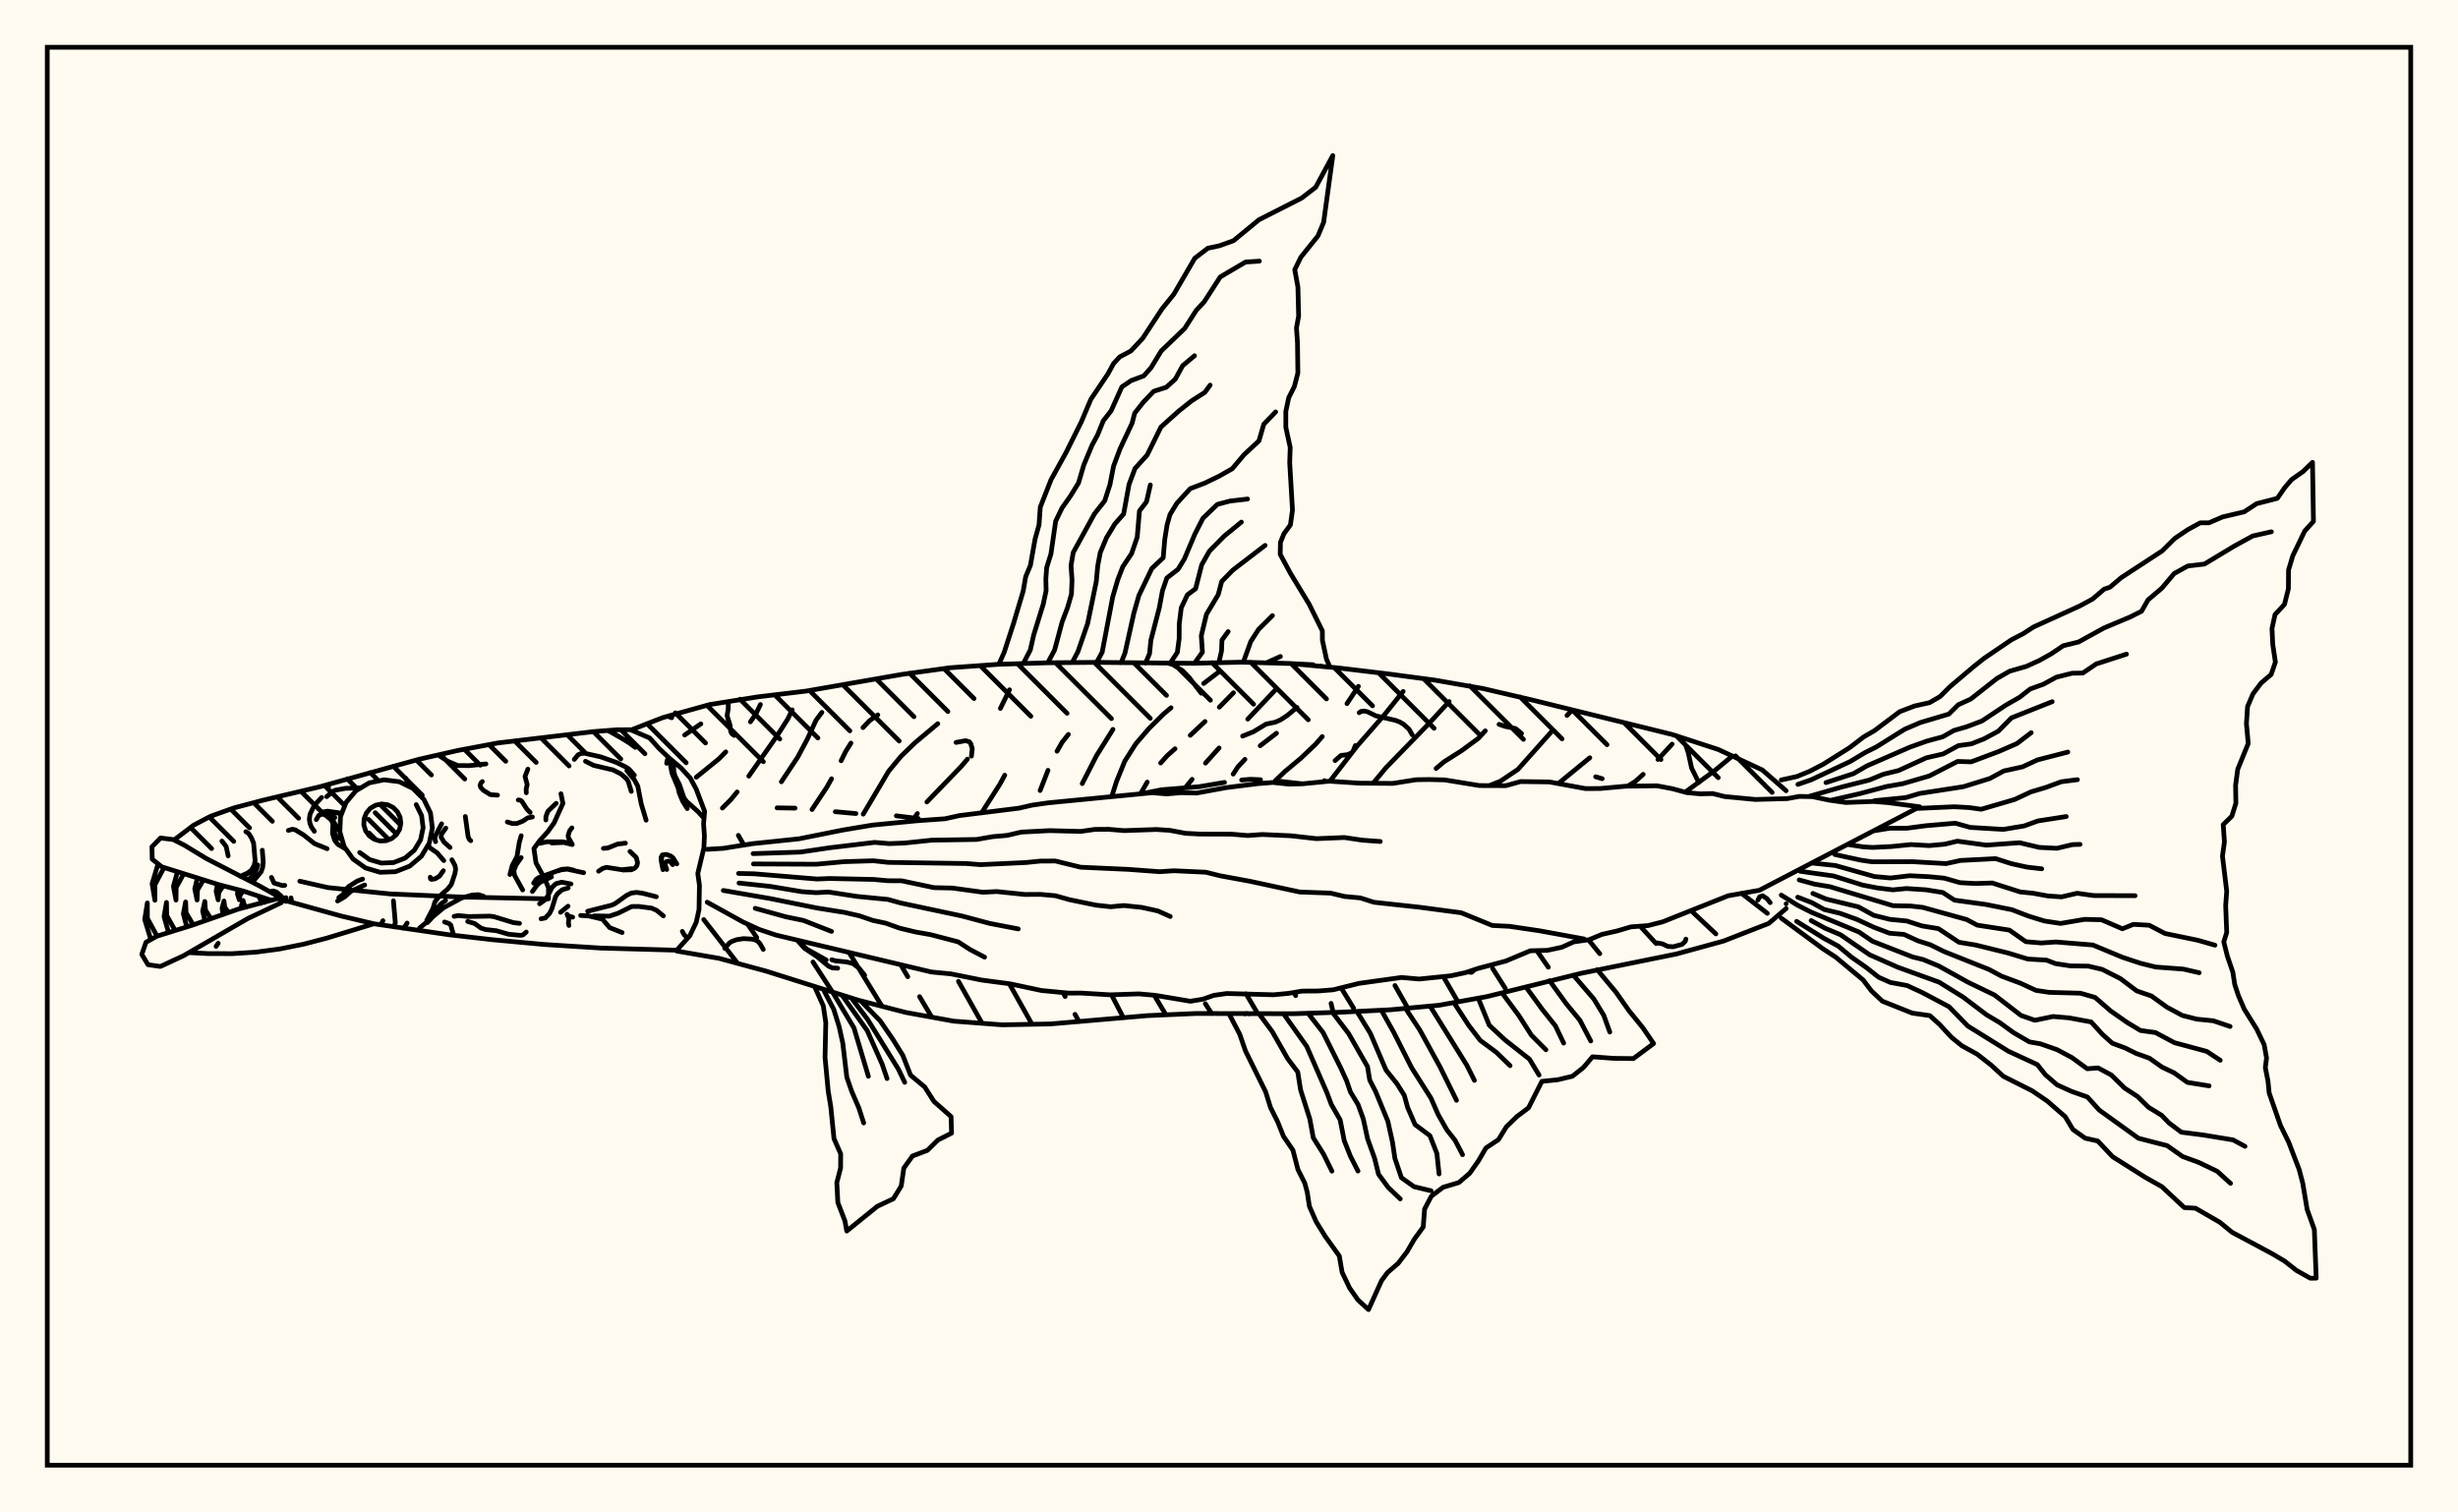 <svg xmlns="http://www.w3.org/2000/svg" width="520" height="320"><rect x="0" y="0" width="520" height="320" fill="floralwhite"/><rect x="10" y="10" width="500" height="300" stroke="black" stroke-width="1" fill="none"/><path stroke="black" stroke-width="1" fill="none" stroke-linecap="round" stroke-linejoin="round" d="
M 133.51 154.45 140.24 151.82 150.15 149.07 160.31 147.44 170.52 146.22 190.79 142.69 200.98 141.28 211.24 140.55 221.52 140.23 231.81 140.14 252.38 140.34 262.66 140.1 272.94 140.38 283.19 141.33 293.4 142.55 303.6 143.91 313.73 145.68 323.75 148.01 353.72 155.39 363.5 158.57 372.83 162.91 377.86 167.3 
M 377.86 192.23 374.19 195.37 364.61 199.11 354.69 201.83 334.53 205.92 314.55 210.86 304.43 212.69 294.19 213.64 283.91 214.15 273.63 214.48 253.06 214.43 242.78 214.88 222.28 216.64 212 216.83 201.74 216.05 191.62 214.21 181.66 211.64 162.04 205.46 152.11 202.76 143.17 201.22 
M 164.39 170.92 168.2 170.98 
M 176.71 171.74 181.07 172.13 
M 189.62 172.61 194.27 173.18 
M 241.49 167.93 245.76 167.09 253.66 166.45 259.05 165.54 
M 262.67 165.03 264.55 164.88 266.67 164.97 
M 271.07 165.34 275.53 165.84 
M 148.27 153.15 144.84 155.52 
M 148.88 194.56 156.07 203.84 
M 160.87 149.06 159.93 151.01 158.76 152.72 
M 153.54 159.08 152.11 160.54 147.29 164.45 
M 158.16 195.52 160.09 198.35 
M 167.59 150.19 166.65 152.14 164.39 155.68 158.41 164.21 
M 155.94 167.56 154.63 169.16 152.82 170.97 
M 156.2 176.74 157.37 178.78 
M 171.99 203.53 176.16 209.96 
M 173.87 150.72 172.63 152.39 170.8 156.37 168.78 160.16 165.3 165.41 
M 179.61 201.51 186.6 212.92 
M 185.7 151.25 183.99 152.45 182.56 153.94 
M 180.02 157.22 178.9 159.01 177.94 160.96 
M 175.92 164.77 174.87 166.63 171.78 171.28 
M 190.55 204.11 192.04 206.65 
M 194.54 210.87 197.05 215.09 
M 198.39 153.12 193.61 157.12 190.63 159.99 187.98 163.19 182.62 172.26 
M 202.77 207.63 207.77 216.51 
M 213.57 145.94 211.63 149.89 
M 204.67 160.61 203.31 162.2 196.09 169.68 
M 194.08 172.12 193.46 173.02 
M 213.53 208.14 218.33 216.71 
M 212.56 164.01 211.52 165.93 207.65 172 
M 224.88 210.01 225.34 210.84 
M 227.42 214.61 228.28 216.16 
M 226.02 155.38 224.7 157.04 223.62 158.94 
M 221.71 162.98 220.04 167.26 
M 235.14 210.47 237.67 215.35 
M 235.45 154.32 231.99 159.85 228.95 165.79 
M 244.18 210.57 246.66 214.71 
M 258.05 142.01 254.64 144.61 
M 247.74 149.74 246.1 151.12 243.08 154.12 240.29 157.36 237.95 161.04 236.21 165.32 235.22 168.44 
M 254.99 212.36 256.35 214.46 
M 260.95 146.57 257.95 149.62 
M 254.93 152.65 251.8 155.58 
M 248.58 158.42 246.97 159.84 245.54 161.43 
M 242.7 165.47 241.3 167.92 
M 263.59 210.24 265.86 214.09 
M 269.87 145.91 263.97 152.15 
M 257.9 158.25 255.02 161.46 
M 252.19 164.89 250.74 166.67 
M 273.7 209.99 274.11 210.66 
M 270.05 155.13 266.6 157.78 
M 263.37 160.66 261.89 162.24 260.89 163.78 
M 283.74 209.03 286.35 213.29 
M 287.38 145.21 284.96 148.87 
M 279.73 155.84 278.31 157.47 275.17 160.45 271.83 163.23 269.82 165.16 
M 295.11 208.51 297.83 213.3 
M 296.84 146.29 292.79 151.34 287.1 157.85 281.34 165.29 
M 305.35 206.64 308.44 211.97 
M 306.57 148.43 302.22 153.17 293.21 162.43 290.55 165.64 
M 315.77 204.9 318.45 209.11 
M 314.22 154.63 312.74 156.23 309.2 158.83 305.46 161.2 303.81 162.59 
M 325.12 201.13 327.56 204.65 
M 332.59 150.25 331.5 151.37 
M 328.45 154.56 321.11 162.8 317.4 165.29 315.03 166.23 
M 336.04 198.83 338.44 201.78 
M 336.33 160.32 329.7 165.75 
M 346.98 195.95 350.36 199.64 
M 353.74 157.44 350.74 160.69 
M 347.62 163.83 345.98 165.32 344.35 166.33 
M 357.76 192.67 363 197.59 
M 366.49 159.96 362.68 163.1 356.51 167.6 
M 368.4 188.99 373.89 193.24 
M 182.92 206.33 181.72 204.82 180.37 203.83 179.03 203.52 176.71 203.29 175.97 203.06 
M 154.07 148.67 154.06 149.97 153.82 151.39 154.37 153.47 
M 174.79 203.11 170.72 200.83 169.64 199.89 168.89 198.96 
M 377.86 191.23 377.86 191.23 
M 247.15 140.32 248.11 140.6 250.16 141.89 251.54 143.3 254.13 146.67 
M 153.95 151.84 154.44 153.4 154.58 154.77 154.82 155.24 155.31 155.6 
M 338.95 164.75 337.57 164.35 
M 317.13 153.25 318.45 153.7 320.62 154.14 321.89 155.18 
M 161.47 200.87 160.79 199.67 160.37 199.2 159.78 198.87 159.03 198.69 157.27 198.59 155.77 198.83 154.73 199.23 154.29 199.53 153.33 200.66 
M 274.38 149.67 272.33 151.37 270.93 152.29 269.78 152.8 267.85 153.2 265.13 154.84 262.88 155.74 
M 264.3 214.52 263.71 214.39 263.31 214.53 
M 205.51 159.98 205.69 158.4 205.36 157.33 205.06 156.94 204.27 156.71 202.26 157.08 
M 286.72 157.74 286.24 158.95 285.96 159.28 285.07 159.67 283.69 159.83 282.44 160.92 
M 177.22 204.85 176.11 204.79 175.27 204.42 172.89 202.43 170.18 200.62 168.65 198.91 
M 281.59 212.29 282.04 214.21 
M 374.49 190.98 373.81 190.14 372.91 189.53 372.28 189.73 371.89 190.43 
M 280.18 165.16 280.53 165.35 
M 142.1 151.86 141.23 151.54 
M 359.38 165.57 357.86 162.49 357.16 159.26 356.69 157.89 
M 350.55 199.49 351.72 199.71 352.86 200.25 353.98 200.31 355.88 199.79 356.52 199.16 356.66 198.69 
M 298.77 155.47 298.07 154.26 296.94 153.24 296.13 152.76 295.25 152.42 291.06 151.45 289.34 150.61 288.63 150.44 287.96 150.5 287.54 150.79 
M 312 205.13 311.31 205.73 310.46 205.64 
M 211.32 140.54 212.45 137.98 214.46 131.77 216.46 125.05 216.98 122.04 217.99 119.61 218.97 114.07 219.81 111.04 220.08 107.28 222.35 101.5 225.52 95.76 228.76 89.25 230.77 84.49 234.4 79.09 235.57 76.93 236.9 75.5 239.24 74.26 241.75 71.57 245.81 65.38 248.33 62.25 252.76 54.64 255.52 52.52 257.97 52 260.96 50.92 266.33 46.5 275.38 41.9 278.34 39.62 281.96 32.91 280.02 47.03 278.82 49.91 275.19 54.43 273.91 57.06 274.58 60.74 274.73 66.9 274.27 69.38 274.49 72.53 274.57 78.92 273.83 81.77 272.63 84.15 272.02 87.04 272.02 90.4 272.95 94.68 272.84 97.87 273.43 107.94 272.99 111.06 271.62 112.93 270.88 114.76 270.83 117.28 273.01 121.32 276.96 127.84 279.75 133.47 279.76 135.47 280.62 139.46 281.35 141.12 
M 279.47 140.91 279.47 140.91 
M 216.49 140.38 217.97 137.5 218.68 134.36 220.7 127.84 221.31 124.97 221.25 122.49 221.43 120.08 222.33 117.2 223.33 110.27 224.68 107.47 226.44 104.98 228.16 102.19 229.29 98.36 231.02 94.21 232.2 92.02 233.4 89.04 235.07 86.9 237.34 81.85 239.33 80.51 241.97 79.53 243.5 77.81 245.66 74.26 250.64 69.47 253.09 65.64 254.75 63.86 258.15 58.59 263.5 55.44 266.43 55.25 
M 221.66 140.23 223.1 137.54 224.7 131.57 225.83 128.6 226.67 125.7 226.79 122.73 226.58 119.63 227.04 116.91 231.54 108.71 233.71 105.96 234.82 102.52 235.58 98.62 236.96 94.93 239.5 89.53 240.05 87.41 241.87 85.1 244.07 82.79 246.73 81.94 248.63 80.22 250.2 77.37 252.7 75.27 
M 226.83 140.17 228.03 137.9 230.09 131.94 231.91 123.11 232.24 119.67 232.76 116.93 234.09 113.76 235.84 110.87 237.71 108.75 238.85 102.49 240.11 99.13 242.7 96.25 245.6 90.35 249.39 86.95 252.07 84.82 254.89 83.02 256.01 81.48 
M 232 140.14 233.17 137.99 235.41 126.26 236.47 122.64 237.53 119.91 239.4 117.1 240.58 113.67 241.06 108.1 242.55 106.16 243.36 102.6 
M 237.17 140.23 237.99 138.18 239.88 129.7 240.93 126.01 243.67 120.28 246.08 118.01 246.4 114.21 246.9 111.05 247.52 108.86 248.96 106.49 251.79 103.39 254.91 102.2 257.88 100.76 260.69 99.17 263.18 96.21 266.34 93.27 267.36 89.75 269.87 87.15 
M 242.34 140.31 243.19 138.29 243.47 135.48 245.26 128.57 245.92 125 246.85 122.29 249.23 120.44 250.56 118.26 252.76 113.04 254.49 109.65 257.55 106.71 260.22 106.01 263.93 105.58 
M 247.52 140.37 249.07 138.03 249.46 135.04 249.47 132.05 249.9 128.59 251.2 125.85 252.93 124.56 254.23 119.49 255.86 116.6 259.02 113.4 262.62 110.46 
M 252.69 140.33 254.38 137.98 254.14 134.5 255.23 129.98 257.72 125.81 258.45 123.03 260.81 120.62 267.64 115.39 
M 257.86 140.16 258.42 137.72 258.51 135.43 259.82 133.63 
M 263.03 140.1 264.6 135.74 266.24 133.18 269.19 130.25 
M 268.2 140.11 270.87 138.9 
M 273.37 140.41 277.81 140.64 
M 149.61 179.7 153.01 179.49 159.22 178.5 169.04 177.47 178.34 175.61 184.57 174.57 193.92 173.66 199.94 173.23 202.95 172.56 215.56 170.99 218.4 170.34 221.75 169.86 243.76 167.72 246.82 167.98 249.81 167.72 253.16 167.79 259.37 166.65 266.01 165.81 269.29 165.55 272.62 165.9 275.49 165.84 281.22 165.28 287.6 165.7 294.66 165.75 299.58 164.97 302.35 164.93 305.63 165.01 313 166.21 318.56 166.23 321.7 165.36 327.77 165.44 335.43 166.85 338.54 166.83 343.97 166.34 350.55 166.26 353.78 166.87 356.85 167.7 359.66 167.96 362.32 167.9 364.84 168.53 371.33 169.15 378.09 168.97 380.66 168.5 383.38 168.55 387.11 169.32 390.48 169.79 396.35 169.57 399.45 169.82 406.12 170.7 372.2 188.36 365.61 189.52 351.75 195.04 348.66 195.83 345.05 196.1 342.06 196.98 338.9 197.69 336.17 198.82 332.94 199.28 330.39 200.42 327.35 201.07 323.75 201.16 318.55 203.34 312.71 204.89 309.94 205.81 306.9 206.46 300.23 207.14 296.49 206.81 287.49 208.06 282.03 209.42 278.86 209.67 275.47 209.69 272.55 210.18 269.42 210.47 259.52 210.2 256.79 210.59 254.49 211.4 251.82 211.84 244.34 210.58 240.92 210.28 234.9 210.48 228.69 210.11 226.09 210.12 220.33 209.57 213.71 208.16 207.69 207.36 201.17 206.05 197.04 205.65 164.16 197.84 160.62 196.65 157.16 195.06 149.61 190.89 
M 159.32 180.61 169.36 180.28 175.57 179.36 185.03 178.23 188.13 178.49 191.33 178.37 197.11 177.76 206.61 177.61 209.97 177.02 213.06 176.75 216.05 176.05 222.07 175.74 228.6 175.91 231.63 175.48 234.52 175.46 237.81 175.74 244.62 175.5 247.46 175.68 250.81 176.31 253.88 176.47 260.55 176.49 263.93 176.78 267.02 176.56 273.08 176.83 278.49 177.44 284.42 177.2 288.18 177.76 292 178.04 
M 159.4 182.79 172.7 182.85 178.6 182.31 184.77 182.12 187.91 182.46 204.38 182.7 207.45 182.94 217.05 182.49 220.13 182.18 223.26 182.17 228.61 183.48 238.7 183.94 245.32 184.43 248.32 184.23 255.08 184.54 258.15 185.3 264.5 186.47 274.97 188.73 281.46 188.96 284.44 189.67 287.8 189.98 290.66 190.9 300.31 191.95 309.13 193.12 315.7 195.81 319.34 195.99 325.74 196.94 335.11 198.66 
M 156.24 184.8 159.49 184.87 172.82 185.98 175.55 185.87 184.83 186.07 187.83 186.34 190.76 186.36 197.61 187.81 201.46 187.89 207.95 188.78 210.85 188.63 216.82 189.25 220.1 189.23 223.29 189.52 226.23 190.35 231.87 191.51 234.95 191.85 237.76 191.59 241.56 191.99 244.94 192.73 247.57 193.91 
M 156.34 186.83 162.94 187.54 169.64 188.66 172.64 188.87 175.25 188.73 181.29 189.66 187.84 190.3 190.5 191.04 203.52 193.81 209.36 195.37 215.42 196.54 
M 153.02 188.4 162.91 190.11 172.81 192.11 178.63 193.04 181.79 193.76 184.62 194.73 187.4 195.33 190.29 196.37 193.7 197.19 196.84 197.74 202.72 199.28 205.24 200.91 208.29 202.51 
M 159.77 192.18 166.27 193.98 169.97 194.74 175.91 197.07 
M 182.11 211.78 186.18 215.96 188.81 219.78 190.99 223.28 192.63 227.48 195.63 229.98 197.57 233.03 201.2 236.24 201.31 239.75 198.41 241.21 196.2 243.39 193.03 244.59 191.21 247.14 190.66 250.93 189.01 253.62 185.6 255.23 179.14 260.46 178.75 258.33 177.25 254.44 177.03 250.22 177.83 247.12 177.85 244.13 176.43 240.9 175.76 234.19 175.21 230.86 174.54 223.74 174.7 216.37 174.17 212.82 172.37 208.82 
M 180.13 211.18 183.52 215.64 190.06 226.21 191.4 229 
M 178.15 210.58 183.47 218.06 186.64 225.2 187.66 228.2 
M 176.17 209.98 180.66 217.48 183.71 227.72 
M 174.19 209.37 176.38 213.55 177.52 217.21 178.29 220.69 179.15 227.92 180.17 230.88 181.69 234.41 182.72 237.59 
M 337.89 205.15 341.87 209.93 344.61 213.83 347.54 217.44 349.83 220.79 345.55 223.97 341.36 223.92 336.9 223.59 334.99 225.86 332.65 227.71 329.55 228.45 326.19 228.79 323.36 234.4 320.89 236.25 318.67 238.42 317 241.13 314.36 242.88 312.75 245.64 310.94 248.22 308.63 250.2 305.3 251.2 302.81 253.08 301.38 255.81 301.09 259.61 299.25 262.12 297.65 264.86 295.78 267.31 293.54 269.24 292.27 270.96 289.51 277.08 287.26 275.01 285.52 272.52 283.93 269.19 283.33 265.72 280.38 261.62 278.43 258.47 277 255.2 276.56 252.29 276.03 250.32 274.59 247.46 273.52 243.34 271.53 240.43 270.29 237.33 268.79 234.34 267.74 230.98 263.49 222.36 262.26 218.81 260 214.49 
M 332.84 206.31 337.18 211.36 339.29 214.84 340.56 218.36 
M 327.81 207.48 331.36 212.38 334.22 215.85 336.53 220.25 
M 322.81 208.82 326.33 213.63 329.05 217.04 330.8 220.7 
M 317.81 210.13 321.3 214.84 323.97 219.02 327.05 222.11 
M 312.76 211.27 315.05 216.9 318.34 219.98 323.56 224.09 325.59 227.45 
M 307.69 212.3 310.71 216.94 313.16 220.13 316.55 222.64 319.46 225.47 
M 302.56 212.91 310.33 225.41 311.92 228.59 
M 297.41 213.44 300.36 217.92 304.66 225.76 308.13 232.8 
M 292.25 213.77 294.9 218.51 298.63 225.9 302.73 232.35 304.23 235.78 306.1 239.07 307.82 241.25 309.41 244.3 
M 287.08 214.03 289.9 218.63 293.22 226.41 295.49 229.23 297.08 231.74 297.79 234.31 299.36 237.94 302.51 240.29 303.98 244.06 304.44 248.38 
M 281.91 214.22 285.29 218.65 289.3 225.66 289.77 228.52 290.99 230.89 293.6 237.21 294.58 241.63 295.1 245.1 296.48 249.18 299.15 251.08 302.75 251.94 
M 276.74 214.39 279.92 218.49 283.63 225.93 284.88 228.67 285.68 231.01 287.31 233.71 288.41 236.74 289.32 240.95 290.82 245.13 291.64 248.45 293.67 251.22 296.23 253.66 
M 271.57 214.54 276.45 221.4 280.69 231.13 281.64 233.66 283.52 236.95 284.38 241.35 285.72 244.7 287.29 247.77 
M 266.4 214.56 269.15 218.26 272.42 224 274.54 226.8 275.15 230.61 277.09 236.72 277.83 240.73 280 244.18 281.78 247.79 
M 376.83 165.02 380.15 164.29 382.86 163.18 385.7 161.7 391.31 158.18 394.26 155.92 396.57 154.58 401.88 150.58 405.05 149.37 408.22 148.66 410.44 147.37 412.47 145.33 417.65 140.95 419.76 139.28 425.5 135.38 428.02 134.07 430.24 132.64 440 128.2 442.7 126.74 445.12 124.67 446.38 124.23 448.77 122.21 457.42 116.56 460.08 113.92 462.87 112.04 465.47 110.62 467.33 110.61 470.24 109.36 474.75 108.3 477.41 106.56 481.78 105.44 483.33 103.19 484.8 101.47 487.25 99.74 489.22 97.82 489.42 110.31 487.57 112.36 485.04 117.61 484.15 120.61 484.12 124.56 483.29 127.88 481.29 130.03 480.65 132.98 480.81 136.33 481.37 140.08 480.48 142.69 478.34 144.52 476.63 146.8 475.48 149.49 475.24 153.09 475.62 157.31 473.4 162.76 472.95 166.13 473.01 169.95 472.15 172.69 470.33 174.47 470.59 178.13 470.17 181.12 471.07 188.57 470.85 191.57 471.07 197.3 470.45 199.27 471.2 202.27 472.36 205.67 472.77 208.32 473.57 210.71 474.78 213.51 477.42 217.74 478.99 221.02 479.5 223.83 479.24 225.87 479.8 228.73 480.05 231.25 482.46 238.16 484.18 241.66 486.4 247.45 487.16 250.36 488.08 255.88 489.61 260.15 490 270.43 488.75 270.44 485.81 268.79 483.35 266.84 480.77 265.3 472.2 260.72 469.62 258.61 464.46 255.63 462.1 255.5 457.35 251.07 453.85 249.1 446.94 244.74 443.79 241.41 441.14 240.82 438.53 238.97 436.91 236.27 433.1 232.95 429.9 230.78 423.81 227.72 421.23 225.35 418.28 223.04 415.03 221.25 412.82 219.45 410.34 216.76 408.26 214.88 404.55 214.35 398.22 211.83 395.89 209.63 394.16 207.34 388.34 202.5 385.67 200.76 376.83 194.26 
M 380.35 165.96 383.13 165 391.41 161.12 394.56 159.23 396.96 158.03 402.95 154.29 406.27 152.87 412.29 151.08 414.27 149.11 416.9 147.92 422.46 143.55 425.15 142.01 428.66 141 431.44 139.74 433.96 138.33 436.49 136.62 439.72 135.83 445.12 132.86 450.64 130.54 453.05 129.33 454.42 126.93 457.35 124.44 459.95 121.35 462.84 119.75 466.36 119.34 472.67 115.54 476.57 113.4 480.52 112.51 
M 386.29 165.58 392.08 163.7 394.96 162.04 404.03 158.09 407.67 156.79 411.02 155.88 413.35 154.55 416.05 153.77 419.28 152.55 424.41 149.15 427.22 147.55 429.49 145.78 432.31 144.76 435.05 143.27 438.36 142.44 440.63 142.4 443.47 140.47 449.87 138.4 
M 382.57 168.54 389.63 166.51 395.44 165.05 398.44 163.81 401.65 163.03 407.51 160.34 411.1 159.51 414.31 157.76 417.06 157.38 419.73 156.33 422.77 154.69 425.54 151.88 434.15 148.46 
M 387.24 169.34 393.44 167.92 399.1 166.41 402.54 165.81 408.14 164.18 414.14 161.1 417.01 161.19 422.89 158.98 426.71 157.31 429.71 155.02 
M 396.13 169.59 396.62 169.4 403.2 168.75 406.1 167.88 415.4 166.44 420.97 164.71 423.9 163.12 427.87 162.25 431.03 160.78 437.46 159.12 
M 405.45 171.05 413.46 170.69 416.66 170.87 419.14 171.22 426.21 169.15 429.67 167.54 432.85 166.59 436.07 165.4 439.49 164.96 
M 396.35 175.79 399.75 175.24 403.42 175.23 407.44 174.7 413.65 174.17 416.82 175.06 423.81 175.48 428.22 174.75 431.14 173.69 437.12 172.76 
M 390.84 178.66 394.19 179.18 396.14 179.3 400.09 179.11 404.26 178.69 408.12 178.91 411.41 178.61 414.09 177.97 420.23 178.81 427.25 178.3 431.41 179.29 435.14 179.48 438.44 178.7 440.04 178.65 
M 388.16 180.79 393.68 181.99 396.06 182.34 404.55 182.31 411.7 182.72 414.77 182.05 422.19 181.67 425.5 182.73 428.81 183.46 431.93 183.82 
M 383.27 182.59 388.28 183.12 396.54 185.45 399.94 185.76 404.02 185.28 408.15 185.49 411.33 185.8 414.64 186.75 417.87 186.93 421.46 186.82 427.42 188.72 430.06 188.98 433.22 189.56 436.13 189.76 439.42 188.99 442.9 189.48 451.69 189.51 
M 380.83 184.34 387.89 185.33 394.05 187.26 397.18 187.87 400.44 188.27 403.28 187.99 407.48 188.26 411.02 188.84 413.47 190.45 420.1 191.36 425.61 192.47 429.16 193.83 432.5 194.86 435.9 195.38 441.03 194.51 444.58 194.6 449 196.51 451.35 195.57 454.67 195.76 458.03 197.51 464.93 198.93 468.59 199.98 
M 380.63 186.17 383.88 187.06 387.15 187.61 400.46 191.62 404.18 191.69 406.81 191.99 416.05 194.55 418.3 195.74 425.1 196.79 428.58 199.24 431.82 199.51 434.93 199.3 442.76 199.94 449.06 202.56 452.85 203.81 456.05 204.6 461.91 205.04 465.25 205.81 
M 383.51 189.03 386.31 190.21 393.15 191.87 396.4 193.66 399.84 194.52 403.37 194.86 406.59 195.9 410.09 196.48 414.42 199.36 417.99 199.95 424.79 201.63 429 202.91 432.94 203.14 434.85 203.88 438.02 204.36 441.8 204.41 444.73 205.1 448.58 207.05 452.05 209.66 455.15 210.73 458.45 213.11 461.69 214.85 464.76 215.63 468.22 215.97 471.79 217.18 
M 380.32 189.82 383.32 190.98 385.93 192.43 389.29 193.24 392.86 194.53 396.48 196.21 399.75 197.45 402.8 197.7 405.74 199.05 408.37 199.89 411.26 201.32 420.8 205.12 423.44 206.54 427.38 208 430.72 209.54 433.51 209.96 440.13 210.14 443.22 211.03 446.52 213.89 450.04 216.35 452.83 218.03 455.99 218.46 460.02 220.61 466.85 222.45 469.7 224.33 
M 376.83 189.38 380.29 191.53 383.24 193.03 393.27 197.19 396.16 199.16 404.66 202.48 406.86 203.02 410.13 204.37 416.37 207.83 421.95 210.52 427.55 214.84 430.48 215.87 434.33 215.07 437.72 215.36 442.39 216.22 444.79 218.86 446.88 220.73 449.59 221.73 451.93 222.89 454.72 223.89 457.39 225.78 459.94 226.99 462.76 229.01 467.35 229.75 
M 383.15 194.77 386.06 196.37 389.37 197.77 395.53 202.01 401.45 204.63 410.23 207.81 415.29 210.95 420.3 214.73 423.08 216.38 425.92 218.45 429.33 220.44 431.64 220.84 435.17 222.08 438.31 223.75 441.56 226.12 443.87 225.95 446.63 227.43 449.48 230.22 452.2 231.99 454.5 234.25 457.31 235.98 458.86 237.59 461.47 239.55 466.11 240.14 472.41 241.18 474.94 242.54 
M 380.08 194.94 385.88 198.54 388.9 200.18 391.69 202.51 394.84 204.71 397.45 206.77 399.91 207.86 403.44 208.51 406.67 210 412.34 213.01 416.28 217.07 424.91 222.43 431 225.24 432.7 227.38 435.17 229.52 438.2 230.9 441.6 232.1 444.11 234.87 452.4 240.83 458.47 242.39 461.75 244.7 465.15 245.94 469.05 247.81 471.88 250.37 
M 36.83 177.72 40.98 174.58 44.56 172.7 49.54 170.92 55.68 169.3 67.59 166.48 88.66 160.64 96.92 158.77 105.36 157.19 125.58 154.79 130.5 154.41 133.36 154.39 137.44 156.14 139.38 158.3 141.59 160.4 144.06 162.46 146.02 164.61 147.27 166.92 149.07 171.68 148.84 174.29 149.02 176.82 148.91 179.41 147.62 184.8 147.97 187.3 147.88 192.45 147.29 195.14 145.93 197.99 143.17 201.04 127.13 200.59 115.13 199.83 104.28 198.83 95.05 197.78 79.09 195.45 72.1 193.79 59.4 190.27 
M 118.67 167.94 119.09 169.98 117.2 174.14 115.85 176.02 114.19 177.84 112.95 179.54 113.39 182.57 115.19 185.82 116.03 187.81 116.03 190.18 97.4 189.78 82.51 189.13 69.37 187.79 63.42 186.44 
M 57.46 190.5 51.49 188.53 46.39 187.2 34.23 183.4 32.2 181.79 32.15 179.16 33.96 177.3 36.66 177.63 39.03 178.84 43.6 181.62 54.94 187.47 59.51 190.03 
M 59.52 190.98 52.43 194.34 38.86 202.19 33.94 204.48 31.31 204.11 30 201.92 30.88 199.36 33.18 198.08 40.71 195.74 50.49 192.32 59.08 190.03 
M 74.7 181.76 72.82 179.13 71.9 176.02 72.03 172.79 73.21 169.78 75.3 167.31 78.08 165.65 81.24 164.99 84.46 165.39 87.36 166.81 89.65 169.1 91.07 172 91.47 175.21 90.81 178.38 89.15 181.16 86.68 183.25 83.67 184.43 80.43 184.56 77.33 183.64 74.7 181.76 
M 88.05 170.24 89.19 172.56 89.51 175.13 88.98 177.67 87.65 179.89 85.68 181.56 83.26 182.5 80.68 182.61 78.2 181.87 76.09 180.37 
M 78.09 176.81 77.34 175.76 76.97 174.52 77.03 173.23 77.5 172.02 78.33 171.03 79.45 170.37 80.71 170.1 82 170.26 83.16 170.83 84.07 171.75 84.64 172.91 84.8 174.19 84.54 175.46 83.87 176.57 82.89 177.41 81.68 177.88 80.39 177.93 79.15 177.56 78.09 176.81 
M 78.11 176.27 79.5 177.67 
M 77.98 173.36 82.27 177.65 
M 79.37 171.95 83.92 176.5 
M 80.42 170.21 84.73 174.52 
M 40.3 175.07 44.77 179.54 
M 44.28 172.85 49.45 178.02 
M 48.82 171.18 52.79 175.16 
M 53.67 169.83 57.62 173.77 
M 58.68 168.63 63.17 173.12 
M 63.71 167.45 68.71 172.45 
M 68.65 166.18 72.94 170.47 
M 73.46 164.78 75.73 167.05 
M 78.33 163.45 80.11 165.23 
M 83.21 162.12 89.33 168.24 
M 88.09 160.8 91.27 163.97 
M 93.13 159.63 98.32 164.82 
M 98.23 158.52 101.61 161.9 
M 103.46 157.55 106.99 161.07 
M 108.9 156.78 113.43 161.31 
M 114.46 156.13 120.39 162.06 
M 120 155.46 123.71 159.17 
M 125.54 154.79 131.33 160.58 
M 131.36 154.41 136.44 159.48 
M 136.69 173.53 135.66 170.1 134.93 166.34 134.22 165.01 132.62 163.05 
M 76.33 166.69 73.06 166.8 70.9 167.2 70.43 167.43 69.11 168.55 
M 72.31 172.06 69.29 171.62 68.15 171.82 
M 132.31 178.39 130.64 178.59 128.57 179.42 127.65 179.5 
M 51.12 185.54 52.94 184.56 53.79 183.06 53.97 182.11 53.65 178.39 53.18 177.24 52.62 176.37 52.01 175.96 
M 140.33 193.78 138.92 192.62 137.85 192.14 135.06 191.78 133.63 191.8 130.81 193.2 128.92 193.84 125.65 193.78 
M 83.23 190.6 83.63 195.22 83.35 196.1 
M 102.31 189.64 101.2 189.29 99.86 189.38 97.63 190 93.85 192.06 91.58 193.95 90.42 195.2 
M 77.15 187.24 74.28 188.55 72.93 189.75 71.42 190.63 
M 93.79 184.22 92.97 185.37 92.08 185.92 91.26 186.06 91.08 185.94 91.02 185.6 
M 93.43 174.3 92.1 176.85 92 177.49 92.15 178.08 
M 94.31 175.21 93.41 176.49 93.31 177.12 93.91 178.14 95.21 179.31 
M 111.33 197.2 110.63 197.81 110.11 197.9 107.58 197.66 105.02 196.92 102.72 196.67 101.76 196.36 100.41 195.39 98.94 194.96 
M 109.64 169.26 109.98 169.27 110.4 169.53 111.49 171.23 112.15 171.89 
M 114.46 194.4 115.35 194.22 116.27 193.25 116.73 192.32 117.53 189.74 117.91 189.13 118.92 188.26 120.2 187.88 
M 46.95 177.95 47.84 179.09 48.27 181.09 
M 95.97 197.89 95.36 195.71 95 195.4 94.05 195.07 
M 69.52 165.92 69.44 167.03 
M 94.27 190.52 93.15 191.35 90.27 195.1 88.77 196.34 
M 102.04 165.36 101.76 165.62 101.56 166.15 101.69 166.59 102.25 167.21 103.75 168.13 105.25 168.24 
M 44.82 172.79 44.77 172.63 
M 118.58 193.02 120.17 191.73 
M 57 188.65 57.84 188.51 58.52 188.75 59.52 189.62 60.24 190.52 
M 131.61 197.31 128.97 196.26 127.45 194.48 124.52 193.79 122.84 193.69 
M 112.9 186.85 113.43 186.04 113.94 185.7 118.86 183.92 120.17 183.83 121.37 184.11 
M 140.01 181.2 139.92 182.33 140.25 184 
M 61 175.7 61.84 175.45 62.45 175.57 64.25 176.67 66.54 178.49 69.2 179.57 
M 114.15 191.22 115.29 190.4 115.84 189.64 116.8 187.73 117.62 186.96 118.82 186.65 120.8 187.02 
M 120.99 175.16 120.5 175.78 120.19 176.8 120.26 177.24 121.06 178.63 
M 118.15 184.24 118.72 184.03 120.01 183.9 123.48 184.65 
M 134.2 164.01 133.13 162.78 132.42 162.29 130.35 161.29 127.06 160.13 123.64 159.36 122.9 159.43 122.27 159.71 121.5 160.67 
M 60.24 187.32 59.74 187.36 57.97 186.83 57.43 185.64 
M 73.04 194.01 73.03 194 
M 133.68 183.78 131.54 184.01 128.27 183.5 127.46 183.77 126.63 184.33 
M 138.85 189.73 135.93 188.99 134.69 188.81 133.54 188.95 132.53 189.46 130.15 191.17 129.38 191.52 124.32 192.8 
M 143.18 182.78 142.37 181.48 141.92 181.12 140.95 180.77 140.12 180.88 139.85 181.39 139.86 181.96 
M 102.8 161.63 99.26 161.99 96.85 161.97 94.78 161.09 92.68 159.73 
M 71.91 175.77 71.46 175.5 70.59 173.83 69.71 172.99 
M 110.57 188.29 108.87 185.22 108.7 184.21 109.18 182.98 110.26 181.45 
M 90.64 178.86 91.02 179.42 92.49 180.46 93.88 182.08 
M 72.37 177.6 71.59 177.31 71.07 176.86 70.62 175.82 70.46 173.97 70.15 173.51 69.24 172.81 
M 107.33 173.91 108.39 174.24 109.32 174.24 110.57 173.75 111.64 173.04 112.63 172.85 
M 111.67 162.73 111.07 164.28 111.53 166 111.31 166.95 111.34 167.73 
M 145.46 198.51 144.73 197.76 144.35 197.06 
M 50.84 185.41 52.41 184.7 52.96 184.26 
M 141.03 161.5 141.17 160.78 141.53 160.35 
M 85.81 164.62 86.59 166.43 
M 145.4 171.08 144.4 169.48 143.68 167.73 143.45 166.69 142.18 163.65 141.87 162.07 141.92 161.53 142.26 160.96 
M 133.27 180.15 134.6 181.42 134.88 182.5 134.74 183.16 134.3 183.68 133.57 184.03 131.77 184.08 
M 61.57 189.97 61.73 190.94 
M 76.7 185.99 75.58 186.41 73.76 187.57 73.2 188.14 72.62 189.2 71.68 189.91 
M 112.63 188.62 113.6 187.29 114.22 186.7 116.67 185.52 
M 114.21 178.43 115.71 178.1 119 178.11 120.24 178.3 121.02 178.68 
M 133.55 167.44 132.9 165.32 132.5 164.74 131.36 163.74 129.69 162.9 125.57 161.93 123.86 161.07 
M 98.44 172.75 99.03 177 99.27 177.58 99.59 177.87 
M 72.27 172.18 69.34 171.67 
M 68.04 168.73 66.5 170.37 65.59 172.26 65.44 173.3 65.56 174.16 65.89 175 66.5 175.88 
M 81.01 194.79 80.56 195.67 
M 73.2 179.66 71.45 178.62 70.79 177.77 70.34 176.32 70.43 174.41 70.3 173.88 70 173.45 
M 70.83 172.98 69.44 172.27 68.33 172.2 67.44 172.51 66.92 173.41 
M 120.36 195.81 120.25 195.32 120.35 194.29 120.07 193.71 
M 142.31 182.94 141.78 182.26 141.5 182.17 140.95 182.31 140.68 182.82 141.05 183.97 
M 109.91 195.36 108.63 195.21 104.46 193.94 103.63 193.83 99.11 193.92 96.96 193.71 96.07 193.88 
M 52.46 186.21 53.35 185.46 54.24 183.95 54.54 183 
M 86.13 195.3 85.37 196.42 
M 95.6 181.91 96.26 183.14 96.39 183.92 96.24 184.83 95.47 187.15 94.71 188.1 92.81 189.77 92.01 190.8 91.59 192.23 90.29 194.7 
M 121.15 194.06 120.14 193.74 119.95 193.43 
M 117.66 169.96 115.92 171.63 115.48 172.78 115.48 173.49 
M 148.62 172.78 147.72 171.77 145.27 169.58 144.7 168.82 143.73 165.98 142.8 164.16 142.54 163.2 142.5 161.87 
M 134.39 158.13 132.65 156.84 128.63 154.56 
M 126.48 154.72 124.5 154.92 
M 133.51 157.43 129.93 155.22 128.55 154.56 
M 126.56 154.71 124.42 154.93 
M 53.4 186.68 55.24 184.45 55.57 183.52 55.69 182.35 55.49 179.89 
M 116.72 178.36 119.29 178.25 121.07 178.69 
M 107.88 185.03 108.36 183.14 109.37 181.22 109.85 178.27 110.26 176.82 
M 59.41 190.26 60.5 190.71 
M 54.73 189.6 55.08 190.34 55.4 189.83 
M 50.32 188.24 50.23 189.13 50.62 190.37 50.8 189.36 51.47 188.53 
M 46.01 187.09 45.72 188.59 46.15 190.39 46.29 188.82 47.22 187.43 
M 41.77 185.74 41.2 188.05 41.69 190.42 41.78 188.29 43.04 186.17 
M 37.55 184.42 36.69 187.52 37.23 190.44 37.27 187.75 38.87 184.86 
M 33.44 182.77 32.18 186.98 32.77 190.47 32.76 187.21 34.7 183.55 
M 59.27 190.43 60.49 189.92 
M 55.13 191.16 55.49 190.42 55.97 190.93 
M 51.1 192.17 51.07 191.61 51.43 190.52 51.64 191.37 52.14 191.92 
M 47.18 193.41 46.98 192.19 47.38 190.63 47.55 191.95 48.31 193.01 
M 43.35 194.81 42.88 192.78 43.33 190.73 43.46 192.54 44.62 194.36 
M 39.52 196.12 38.79 193.36 39.27 190.83 39.36 193.12 40.88 195.68 
M 35.66 197.28 34.7 193.94 35.22 190.93 35.27 193.7 37.05 196.87 
M 31.91 198.79 30.61 194.53 31.17 191.04 31.18 194.29 33.22 198.07 
M 39.99 201.55 44.08 201.76 49.14 201.77 54.16 201.45 59.18 200.78 64.21 199.77 69.16 198.48 79.09 195.45 
M 45.71 200.23 46.16 199.57 
M 136.88 153.1 145.16 161.38 
M 142.87 150.82 149.25 157.2 
M 149.54 149.21 161.49 161.16 
M 156.55 147.94 164.97 156.36 
M 163.88 146.99 173.03 156.14 
M 171.29 146.13 179.79 154.63 
M 178.36 144.93 190.23 156.79 
M 185.38 143.66 193.35 151.64 
M 192.41 142.42 200.53 150.54 
M 199.71 141.45 206.06 147.8 
M 207.35 140.81 218.08 151.54 
M 215.24 140.42 225.74 150.92 
M 223.3 140.21 235.13 152.04 
M 231.5 140.13 243.35 151.98 
M 239.93 140.28 246.78 147.13 
M 248.3 140.38 256.07 148.15 
M 256.4 140.2 265.2 149 
M 264.58 140.1 276.77 152.29 
M 273.15 140.39 280.62 147.87 
M 282.25 141.22 290.36 149.33 
M 291.62 142.32 303.39 154.09 
M 301.14 143.56 313.14 155.56 
M 310.95 145.1 322.29 156.43 
M 321.59 147.46 330.46 156.33 
M 332.68 150.27 339.97 157.56 
M 343.58 152.9 351.38 160.7 
M 354.57 155.61 363.5 164.54 
M 367.15 159.92 374.9 167.66 
"/></svg>
